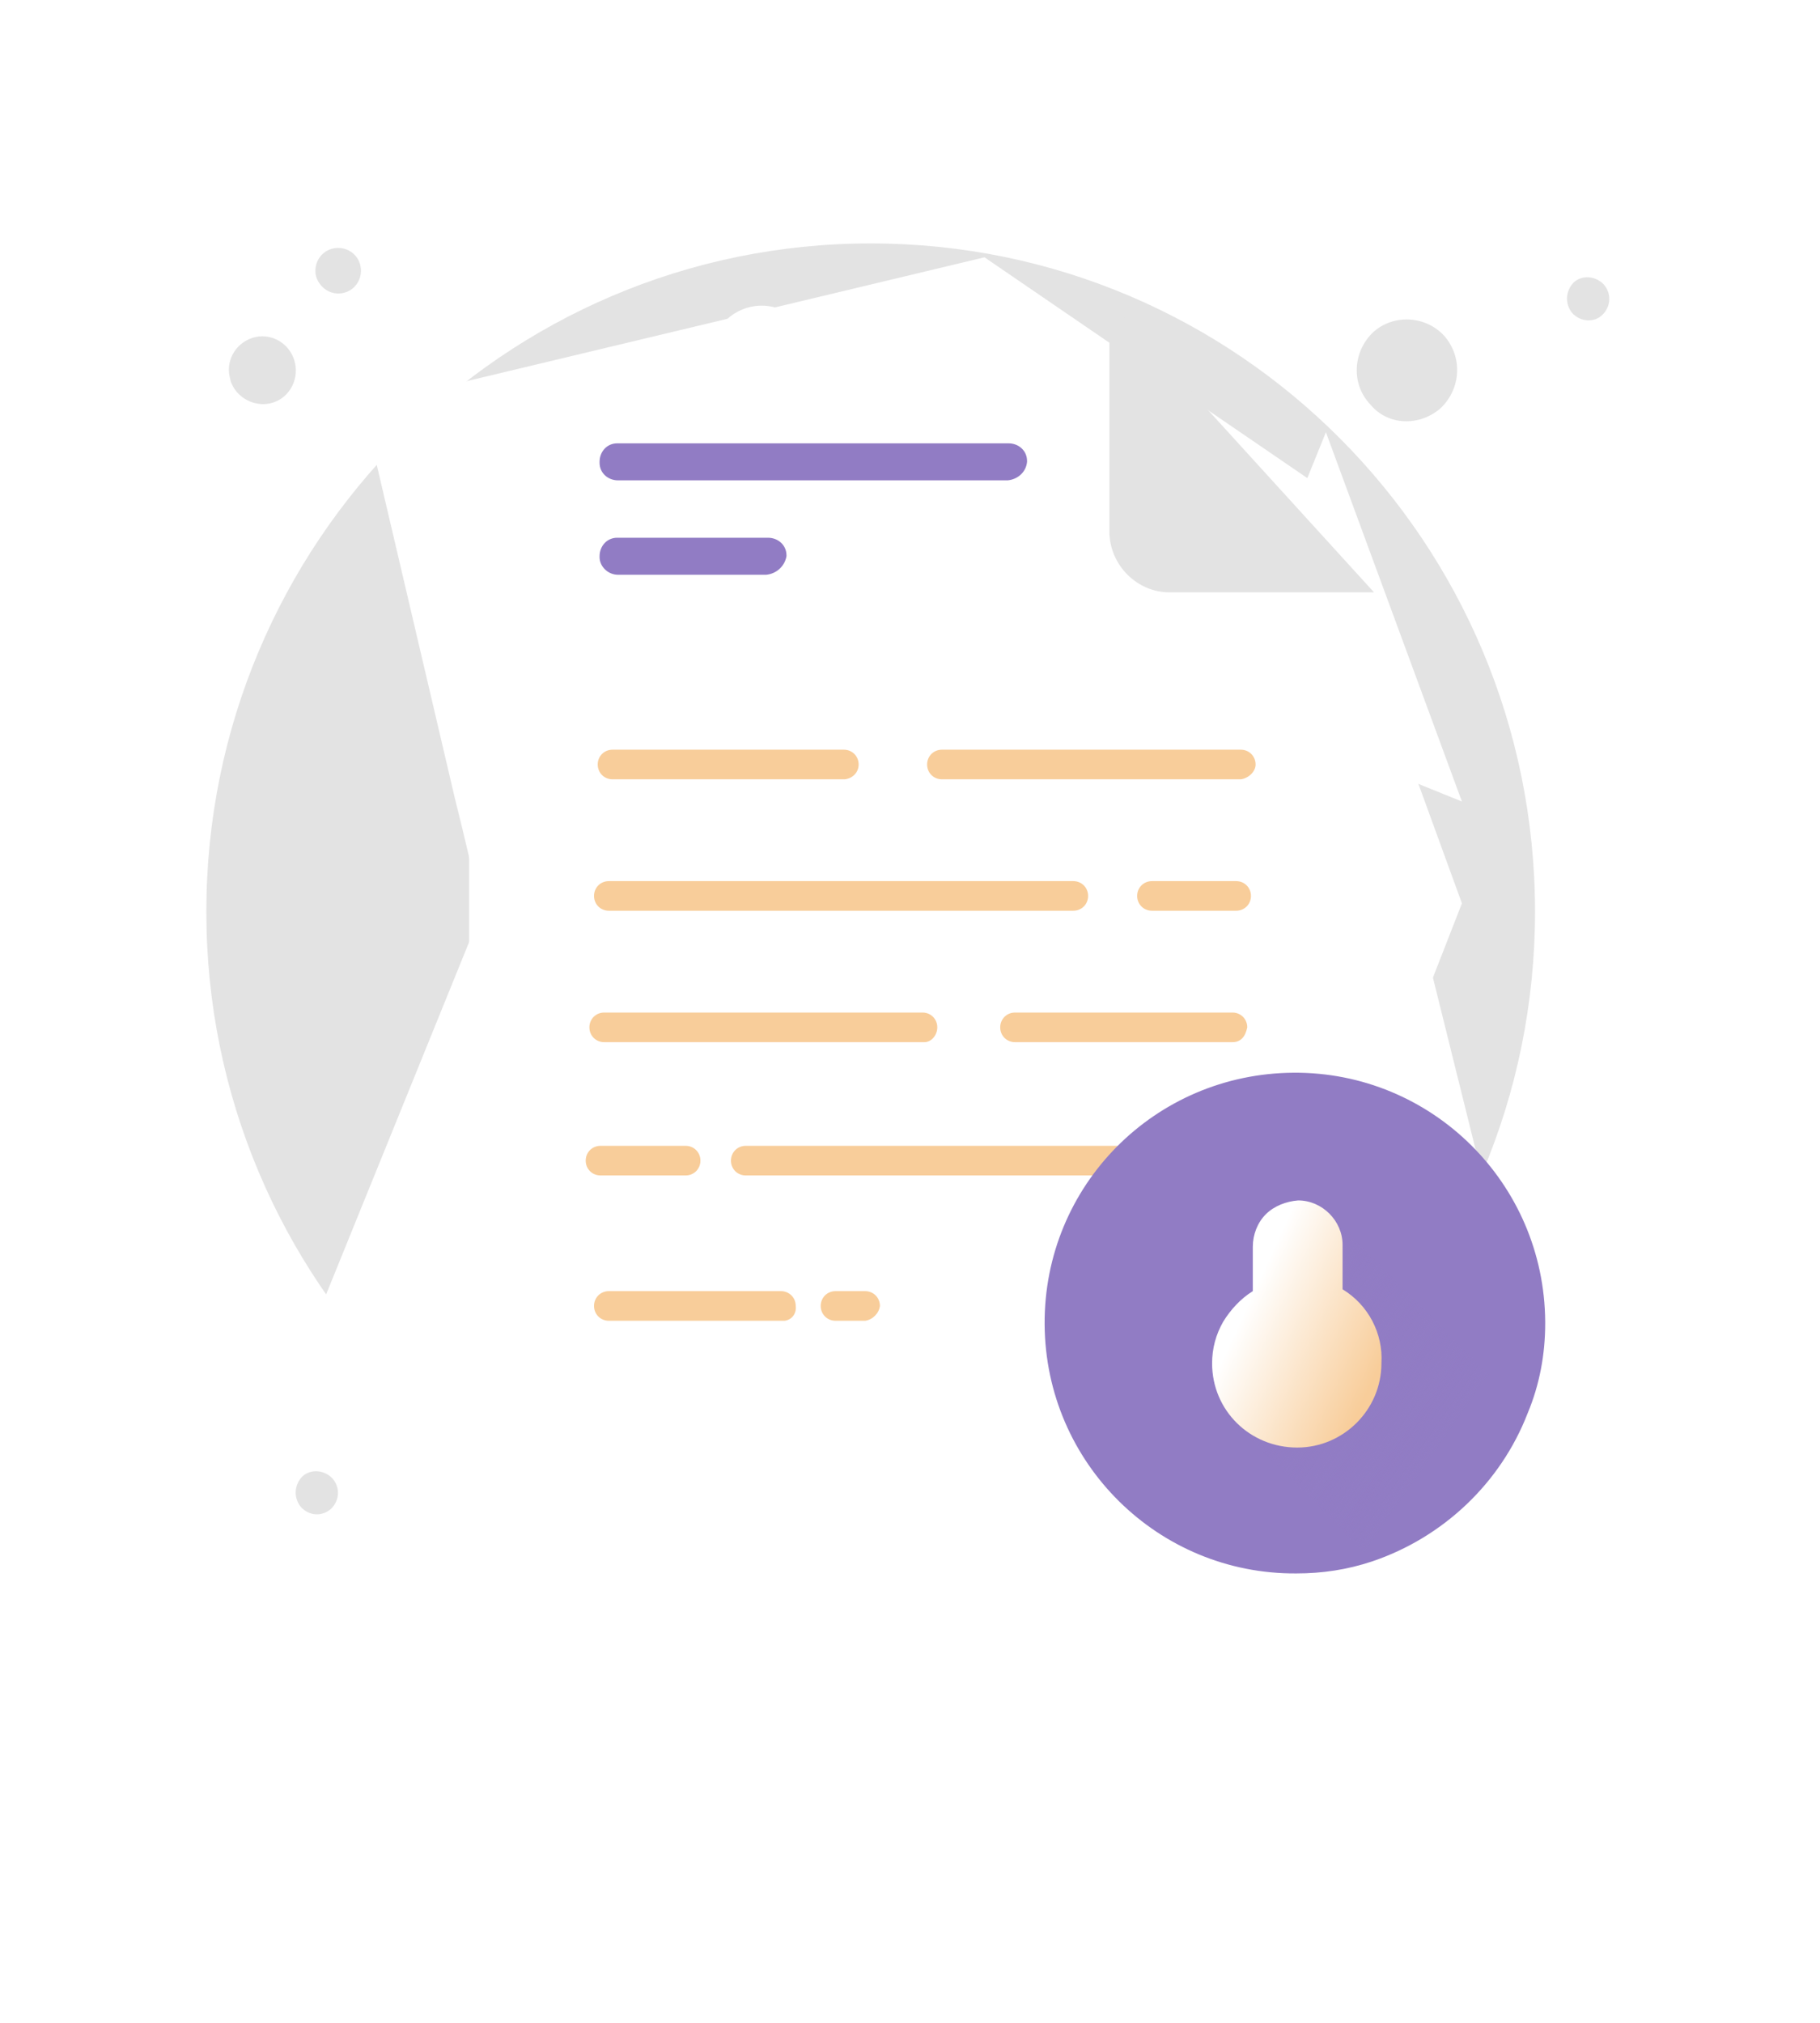 <?xml version="1.0" encoding="utf-8"?>
<!-- Generator: Adobe Illustrator 27.0.1, SVG Export Plug-In . SVG Version: 6.00 Build 0)  -->
<svg version="1.1" id="Layer_1" xmlns="http://www.w3.org/2000/svg" xmlns:xlink="http://www.w3.org/1999/xlink" x="0px" y="0px"
	 viewBox="0 0 196.7 218.6" style="enable-background:new 0 0 196.7 218.6;" xml:space="preserve">
<style type="text/css">
	.st0{fill:#E3E3E3;}
	.st1{fill:#FFFFFF;}
	.st2{filter:url(#jay0zoptec);}
	.st3{filter:url(#b70ka2ezrd);}
	.st4{fill:#F8CD9A;}
	.st5{fill:url(#SVGID_1_);}
	.st6{fill:url(#SVGID_00000067954263794321220970000007678289676913343164_);}
	.st7{fill:#917CC4;}
	.st8{fill:url(#SVGID_00000099660792665389496180000011292803362881359280_);}
	.st9{fill:url(#SVGID_00000155863513394777356280000013592352690994346913_);}
	.st10{fill:url(#SVGID_00000134221171215633071060000008911236307050002610_);}
</style>
<filter  filterUnits="userSpaceOnUse" height="218.622" id="jay0zoptec" width="191.039" x="0" y="0">
	<feOffset  dy="11"></feOffset>
	<feGaussianBlur  result="blur-2" stdDeviation="11"></feGaussianBlur>
	<feFlood  flood-color="#657a93" flood-opacity=".18"></feFlood>
	<feComposite  in2="blur-2" operator="in"></feComposite>
	<feComposite  in="SourceGraphic" operator="over"></feComposite>
</filter>
<filter  filterUnits="userSpaceOnUse" height="193.809" id="b70ka2ezrd" width="164.771" x="17.749" y="10.594">
	<feOffset  dy="11"></feOffset>
	<feGaussianBlur  result="blur-3" stdDeviation="11"></feGaussianBlur>
	<feFlood  flood-color="#657a93" flood-opacity=".18"></feFlood>
	<feComposite  in2="blur-3" operator="in"></feComposite>
	<feComposite  in="SourceGraphic" operator="over"></feComposite>
</filter>
<g>
	<path class="st0" d="M29.5,43.5c1.9-0.6,2.9-2.7,2.3-4.6c-0.6-1.9-2.6-3-4.5-2.4c-1.9,0.6-3,2.6-2.4,4.5c0,0,0,0.1,0,0.1
		C25.5,43,27.6,44.1,29.5,43.5C29.5,43.5,29.5,43.5,29.5,43.5z"/>
	<path class="st0" d="M37.3,31.6c1.3-0.4,2-1.8,1.6-3.1c-0.4-1.3-1.8-2-3.1-1.6c-1.3,0.4-2,1.8-1.6,3.1C34.7,31.3,36,32,37.3,31.6
		C37.3,31.6,37.3,31.6,37.3,31.6z"/>
	<path class="st0" d="M155.7,44.1c2.2-2.1,2.4-5.5,0.4-7.8c-2-2.2-5.5-2.4-7.7-0.4c0,0,0,0,0,0c-2.2,2.1-2.4,5.6-0.3,7.8
		C150,46,153.4,46.1,155.7,44.1C155.7,44.1,155.7,44.1,155.7,44.1z"/>
	<path class="st0" d="M173.2,34c0.9-0.9,1-2.3,0.1-3.3c-0.9-0.9-2.3-1-3.2-0.2c0,0,0,0,0,0c-0.9,0.9-1,2.3-0.2,3.3
		C170.8,34.8,172.3,34.9,173.2,34C173.2,34,173.2,34,173.2,34z"/>
	<path class="st0" d="M35.8,163c0.9-0.9,1-2.3,0.1-3.3c-0.9-0.9-2.3-1-3.2-0.2c0,0,0,0,0,0c-0.9,0.9-1,2.3-0.2,3.3
		C33.4,163.8,34.8,163.9,35.8,163C35.8,163,35.8,163,35.8,163z"/>
	<path class="st0" d="M94.1,170.7c39.6,0,71.8-32.3,71.8-72.2s-32.1-72.2-71.8-72.2S22.3,58.7,22.3,98.5S54.4,170.7,94.1,170.7z"/>
	<g>
		<path class="st1" d="M49.9,89.4l-9.4-40.1c-0.7-3,1.1-5.9,4-6.7l61.9-14.8l35.1,24l21.9,88.2c0.7,3-1.1,5.9-4,6.7L74,166.9
			c-3,0.7-5.9-1.1-6.6-4.1L49.2,86.3"/>
	</g>
	<g class="st2">
		<path class="st1" d="M158,86.6L125,171.1c-1.1,2.8-4.3,4.2-7.1,3.1c0,0-0.1,0-0.1-0.1l-81.3-33.4c-2.8-1.1-4.2-4.3-3.1-7.2
			c0,0,0-0.1,0-0.1L77.2,25.5c1.1-2.8,4.3-4.2,7.1-3.1c0,0,0.1,0,0.1,0.1l59.1,24.3L158,86.6z"/>
	</g>
	<path class="st1" d="M143.3,46.7l-9.4,23.2c-1.2,3.3,0.4,7,3.6,8.4l20.5,8.3"/>
	<g class="st3">
		<path class="st1" d="M149.5,154.9c0,3-2.4,5.5-5.5,5.5c0,0,0,0,0,0H56.2c-3,0-5.5-2.5-5.5-5.5c0,0,0,0,0,0V38.1
			c0-3,2.4-5.5,5.5-5.5c0,0,0,0,0,0h63.7l28.6,31.5l0.6,52.9L149.5,154.9z"/>
	</g>
	<path class="st4" d="M133.4,127H80.6c-0.9,0-1.6-0.7-1.6-1.6c0-0.9,0.7-1.6,1.6-1.6h52.7c0.9,0,1.6,0.7,1.6,1.6
		C134.9,126.3,134.2,126.9,133.4,127z"/>
	
		<linearGradient id="SVGID_1_" gradientUnits="userSpaceOnUse" x1="-182.975" y1="431.646" x2="-181.981" y2="431.646" gradientTransform="matrix(12.42 0 0 -3.192 2335.891 1503.207)">
		<stop  offset="0" style="stop-color:#F8CD9A"/>
		<stop  offset="1" style="stop-color:#F8CD9A"/>
	</linearGradient>
	<path class="st5" d="M74.1,127h-9.2c-0.9,0-1.6-0.7-1.6-1.6c0-0.9,0.7-1.6,1.6-1.6h9.2c0.9,0,1.6,0.7,1.6,1.6
		C75.7,126.3,75,127,74.1,127z"/>
	<path class="st4" d="M133.2,112.6h-23.5c-0.9,0-1.6-0.7-1.6-1.6c0-0.9,0.7-1.6,1.6-1.6h23.5c0.9,0,1.6,0.7,1.6,1.6
		C134.6,112,134.1,112.6,133.2,112.6z"/>
	<path class="st4" d="M99.7,112.6H65.3c-0.9,0-1.6-0.7-1.6-1.6c0-0.9,0.7-1.6,1.6-1.6h34.4c0.9,0,1.6,0.7,1.6,1.6
		c0,0.8-0.6,1.6-1.4,1.6C99.8,112.6,99.8,112.6,99.7,112.6z"/>
	
		<linearGradient id="SVGID_00000045613913354854452630000011012822261196894616_" gradientUnits="userSpaceOnUse" x1="-182.792" y1="432.042" x2="-181.796" y2="432.042" gradientTransform="matrix(12.278 0 0 -3.205 2367.271 1481.479)">
		<stop  offset="0" style="stop-color:#F8CD9A"/>
		<stop  offset="1" style="stop-color:#F8CD9A"/>
	</linearGradient>
	<path style="fill:url(#SVGID_00000045613913354854452630000011012822261196894616_);" d="M133.6,98.4h-9.1c-0.9,0-1.6-0.7-1.6-1.6
		c0-0.9,0.7-1.6,1.6-1.6h9.1c0.9,0,1.6,0.7,1.6,1.6C135.2,97.7,134.5,98.4,133.6,98.4z"/>
	<path class="st4" d="M116,98.4H65.8c-0.9,0-1.6-0.7-1.6-1.6c0-0.9,0.7-1.6,1.6-1.6H116c0.9,0,1.6,0.7,1.6,1.6
		C117.6,97.7,116.9,98.4,116,98.4z"/>
	<path class="st4" d="M93.5,142.7h-3.2c-0.9,0-1.6-0.7-1.6-1.6c0-0.9,0.7-1.6,1.6-1.6h3.2c0.9,0,1.6,0.7,1.6,1.6
		C95,141.9,94.3,142.6,93.5,142.7z"/>
	<path class="st4" d="M84.5,142.7H65.8c-0.9,0-1.6-0.7-1.6-1.6c0-0.9,0.7-1.6,1.6-1.6h18.6c0.9,0,1.6,0.7,1.6,1.6
		c0.1,0.8-0.4,1.5-1.2,1.6C84.7,142.7,84.6,142.7,84.5,142.7z"/>
	<path class="st4" d="M134.1,84.2h-32.3c-0.9,0-1.6-0.7-1.6-1.6c0-0.9,0.7-1.6,1.6-1.6h32.3c0.9,0,1.6,0.7,1.6,1.6
		C135.7,83.4,134.9,84.1,134.1,84.2z"/>
	<path class="st4" d="M91.3,84.2H66.2c-0.9,0-1.6-0.7-1.6-1.6c0-0.9,0.7-1.6,1.6-1.6h25c0.9,0,1.6,0.7,1.6,1.6
		C92.8,83.4,92.2,84.1,91.3,84.2C91.4,84.2,91.3,84.2,91.3,84.2z"/>
	<path class="st7" d="M108.9,51.9H66.8c-1.1,0-2-0.8-2-1.9c0,0,0-0.1,0-0.1c0-1.1,0.8-2,1.9-2c0,0,0.1,0,0.1,0h42.2
		c1.1,0,2,0.8,2,1.9c0,0,0,0.1,0,0.1C110.9,51,110,51.8,108.9,51.9z"/>
	<path class="st7" d="M82.8,62.1h-16c-1.1,0-2-0.9-2-1.9c0,0,0-0.1,0-0.1c0-1.1,0.8-2,1.9-2c0,0,0.1,0,0.1,0h16.2c1.1,0,2,0.8,2,1.9
		c0,0,0,0.1,0,0.1C84.8,61.2,83.9,62,82.8,62.1z"/>
	<path class="st0" d="M119.9,32.6v25c0.1,3.5,3,6.4,6.5,6.4h22.1"/>
	<g>
		
			<linearGradient id="SVGID_00000072242694952883137980000007792862491484555679_" gradientUnits="userSpaceOnUse" x1="-195.089" y1="524.022" x2="-194.532" y2="523.188" gradientTransform="matrix(54.032 0 0 -54.03 10666.43 28433.914)">
			<stop  offset="0" style="stop-color:#917CC4"/>
			<stop  offset="1" style="stop-color:#917CC4"/>
		</linearGradient>
		<path style="fill:url(#SVGID_00000072242694952883137980000007792862491484555679_);" d="M167,143c0,3.3-0.6,6.6-1.9,9.7
			c-2.9,7.5-9.1,13.4-16.8,16c-2.7,0.9-5.4,1.3-8.2,1.3c-14.9,0.1-27.1-11.9-27.2-26.9s11.9-27.1,26.9-27.2
			c14.9-0.1,27.1,11.9,27.2,26.9C167,142.9,167,142.9,167,143z"/>
	</g>
	
		<linearGradient id="SVGID_00000174589341135530618590000012471914693734140298_" gradientUnits="userSpaceOnUse" x1="-192.682" y1="521.443" x2="-192.079" y2="520.941" gradientTransform="matrix(31.768 0 0 -37.914 6256.179 19909.014)">
		<stop  offset="0" style="stop-color:#917CC4"/>
		<stop  offset="1" style="stop-color:#917CC4;stop-opacity:0"/>
	</linearGradient>
	<path style="fill:url(#SVGID_00000174589341135530618590000012471914693734140298_);" d="M165.1,152.7c-2.9,7.5-9.1,13.4-16.8,16
		l-15-15.1l1.6-9.6l1.3-10.8l3.6-2.3l1.9,0.3l1.6-0.4L165.1,152.7z"/>
	
		<linearGradient id="SVGID_00000087381520217980804990000004757498907191048878_" gradientUnits="userSpaceOnUse" x1="-187.166" y1="517.387" x2="-187.825" y2="517.833" gradientTransform="matrix(18.212 0 0 -26.678 3556.251 13954.152)">
		<stop  offset="1.100000e-02" style="stop-color:#F8CD9A"/>
		<stop  offset="1" style="stop-color:#FFFFFF"/>
	</linearGradient>
	<path style="fill:url(#SVGID_00000087381520217980804990000004757498907191048878_);" d="M131,147.3c0-1.6,0.4-3.1,1.2-4.5
		c0.8-1.3,1.9-2.5,3.2-3.3v-4.8c0-1.3,0.5-2.6,1.4-3.5c0.9-0.9,2.2-1.4,3.5-1.5c2.6,0,4.8,2.2,4.8,4.8v4.8c2.8,1.7,4.4,4.8,4.2,8
		c0,5-4.1,9.1-9.1,9.1C135.1,156.4,131,152.4,131,147.3z"/>
</g>
</svg>
